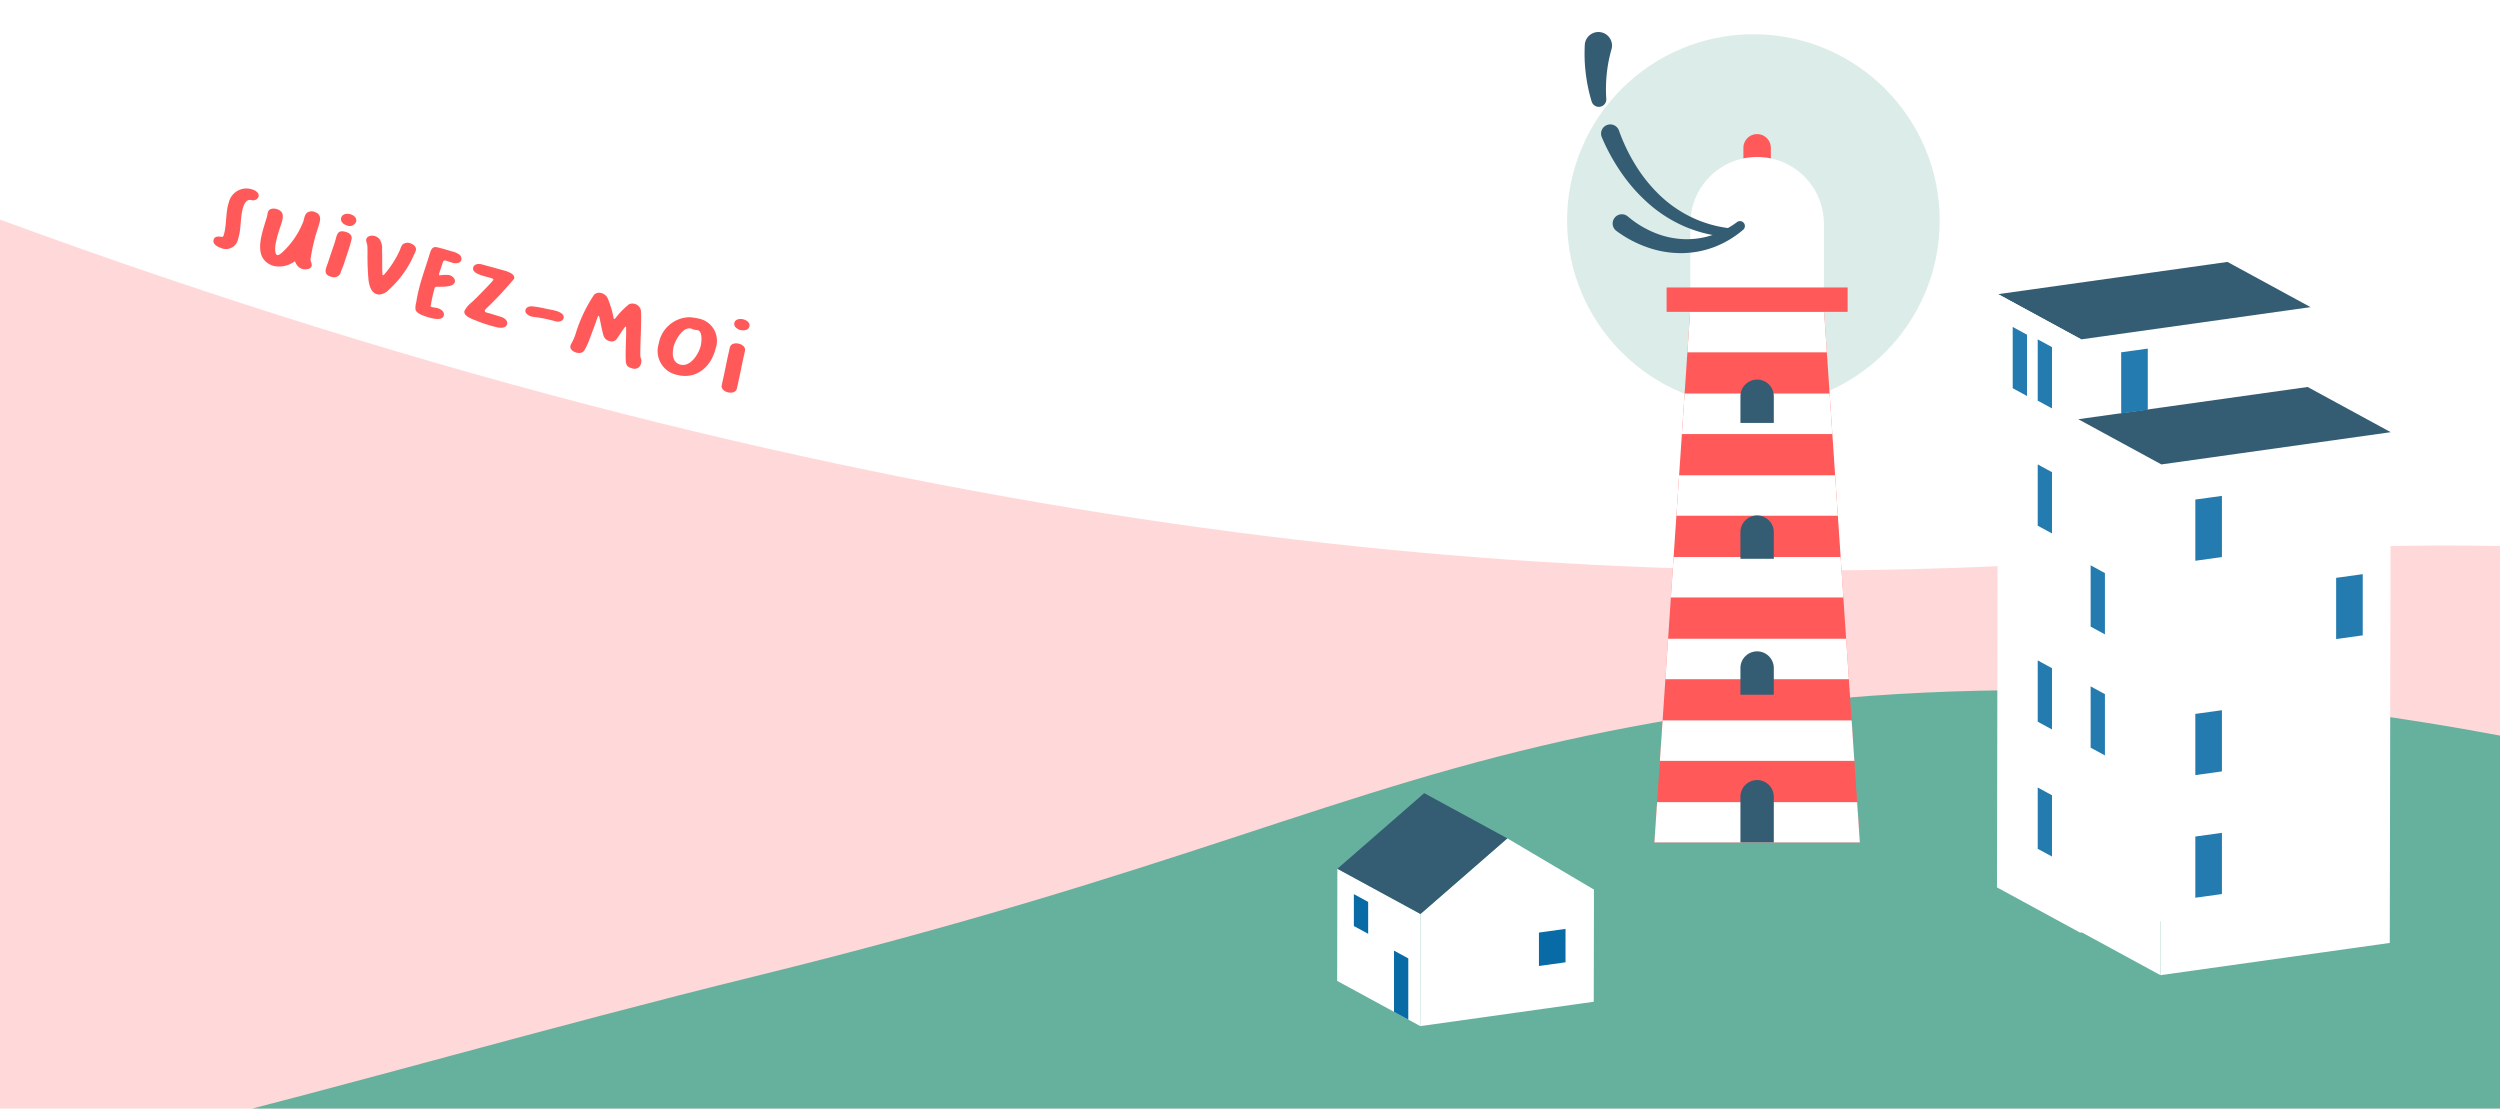 <svg id="ce9b2864-628a-4190-8836-2ceb4fae06cf" data-name="Fond" xmlns="http://www.w3.org/2000/svg" xmlns:xlink="http://www.w3.org/1999/xlink" width="263.99" height="117.055" viewBox="0 0 263.99 117.055"><defs><style>.\39 e03e798-7a80-4e9b-a896-238095b3e962{fill:none;}.\33 22843f2-a3b9-4214-9eaa-31fb3ecd0d27{fill:#daefdb;}.c869573c-caac-42dd-9f76-704a0fef9013{fill:#fff;}.\30 4ab9e6f-77d6-4d6f-8ae4-c1bc7d068c94{fill:#ffd9d9;}.\36 d2be5b4-5ba4-4ebd-8c82-8cabd49a4598{fill:#66b19e;}.\38 c7ac6c6-0b09-4ce3-b8e3-e5b12c00499b{fill:#ff5959;}.\38 699f1e4-542c-4a01-a4f4-d4b2d701bbed{fill:#dcede9;}.\38 379967d-5808-47da-a755-66537b19ca79{clip-path:url(#ddf3e86b-a40c-43a8-81d1-2b3d6b4b970d);}.\39 e4ddbdc-a4a6-4394-b1c1-d175ec9e4135{fill:#345d74;}.dac3af6d-49f6-4c35-a648-cace3acc4a97{isolation:isolate;}.\35 884d784-9bcd-4fcc-85bc-4dd2a9eb70c9{fill:#086ba5;}.\31 7b2fdab-2511-45cb-93a9-9090c807f9da{fill:#237baf;}</style><clipPath id="ddf3e86b-a40c-43a8-81d1-2b3d6b4b970d"><polygon class="9e03e798-7a80-4e9b-a896-238095b3e962" points="192.62 32.931 186.96 32.931 184.13 32.931 178.47 32.931 174.697 88.955 184.13 88.955 186.96 88.955 196.393 88.955 192.62 32.931"/></clipPath></defs><title>220608.bas-page-16</title><rect class="322843f2-a3b9-4214-9eaa-31fb3ecd0d27" x="-0.01" y="-617.455" width="264" height="734.51"/><path class="c869573c-caac-42dd-9f76-704a0fef9013" d="M264,57.655v59.4H-.01v-516.04c15.22.14,28.35,1.28,38.69,1.88,53.35,3.11,128.23-2.5,225.31-39.57v494.33Z"/><path class="04ab9e6f-77d6-4d6f-8ae4-c1bc7d068c94" d="M264,57.655v59.4H-.01v-93.87c92.88,34.14,164.88,39.33,216.63,36.31,12.26-.71,28.43-2.18,47.37-1.84Z"/><path class="6d2be5b4-5ba4-4ebd-8c82-8cabd49a4598" d="M264,77.676v41.342H18.893c17.272-4.233,39.09-10.583,60.785-15.915,45.114-11.085,61.07-19.755,88.07-25.454,22.944-4.83,54.991-7.747,96.238.027Z"/><polyline class="6d2be5b4-5ba4-4ebd-8c82-8cabd49a4598" points="263.99 113.625 254.65 117.055 263.99 113.625 264 113.625"/><path class="8c7ac6c6-0b09-4ce3-b8e3-e5b12c00499b" d="M26.716,20.032c.304.1.698.376.574.757a.589.589,0,0,1-.561.363c-.117.004-.209-.037-.323-.043-.389-.032-.611.421-.711.726-.358,1.093-.19,2.285-.548,3.378a1.307,1.307,0,0,1-1.896.936c-.342-.111-.834-.409-.691-.847.134-.409.571-.329.884-.289.101.012.139-.071.167-.156.349-1.064.187-2.37.551-3.482A1.912,1.912,0,0,1,26.716,20.032Z"/><path class="8c7ac6c6-0b09-4ce3-b8e3-e5b12c00499b" d="M28.885,28.082c-2.127-.677-1.355-3.036-.879-4.597.076-.238.152-.476.209-.721.027-.118.038-.251.074-.365.124-.392.608-.426.932-.323.868.276.678.94.465,1.608-.228.715-.847,2.397-.556,3.1.112.309.403.087.597-.062A8.724,8.724,0,0,0,32.025,23.4c.1-.314.153-.812.471-.984a.885.885,0,0,1,.699-.051c.896.286.59,1.05.384,1.698a18.941,18.941,0,0,0-.785,3.29c-.022.266.187.5.108.748-.119.372-.701.387-1.016.286-.591-.189-.681-.763-.767-.79A2.792,2.792,0,0,1,28.885,28.082Z"/><path class="8c7ac6c6-0b09-4ce3-b8e3-e5b12c00499b" d="M37.111,25.325c-.229.912-.515,1.672-.805,2.576-.133.398-.288.664-.369.994a.774.774,0,0,1-.922.344c-.486-.118-.735-.362-.596-.885a5.708,5.708,0,0,1,.19-.548c.243-.72.269-.838.521-1.555.136-.407.231-.65.336-1.058.157-.61.318-.895,1.005-.715C36.899,24.59,37.24,24.842,37.111,25.325Zm-1.083-2.321c.107-.417.577-.481.936-.392s.752.378.644.795a.726.726,0,0,1-.952.407C36.3,23.715,35.92,23.42,36.028,23.004Z"/><path class="8c7ac6c6-0b09-4ce3-b8e3-e5b12c00499b" d="M40.547,29.012a10.196,10.196,0,0,0,1.465-2.161c.096-.181.185-.373.262-.559a1.405,1.405,0,0,1,.252-.489.829.829,0,0,1,.788-.118c.326.099.708.392.593.774-.035.115-.095.212-.14.324-.098.221-.193.433-.3.651a10.725,10.725,0,0,1-2.433,3.187,1.544,1.544,0,0,1-.971.481.979.979,0,0,1-.289-.045c-.623-.188-.795-.971-.865-1.536a26.945,26.945,0,0,1-.098-2.903c-.004-.231-.007-.462-.023-.686s-.175-.461-.109-.681c.107-.355.577-.423.883-.33a1.081,1.081,0,0,1,.51.32,1.703,1.703,0,0,1,.27,1.116c.02.56.018,1.123.018,1.677.002.305.002.617.027.918.001.031.012.098.051.109C40.485,29.076,40.519,29.034,40.547,29.012Z"/><path class="8c7ac6c6-0b09-4ce3-b8e3-e5b12c00499b" d="M47.794,27.752c-.25-.072-.484-.161-.733-.234a.205.205,0,0,0-.279.138c-.075.186-.122.381-.187.57-.074.218-.16.442-.224.663-.022.077-.016.162.07.188a3.812,3.812,0,0,1,.999-.032c.317.092.689.388.58.762-.159.548-1.46.471-1.918.473a.237.237,0,0,0-.218.177,16.724,16.724,0,0,0-.377,1.69c-.021.108-.096.223.058.267.211.061.449.068.66.13.326.095.754.376.637.779-.17.585-1.193.309-1.596.191s-1.219-.355-1.378-.776a1.677,1.677,0,0,1,.053-.755,18.372,18.372,0,0,1,.488-2.179c.291-.998.636-1.971.936-2.966.143-.458.277-.846.804-.724.604.144.754.198,1.551.431a2.135,2.135,0,0,1,.768.327.559.559,0,0,1,.228.577C48.606,27.823,48.101,27.842,47.794,27.752Z"/><path class="8c7ac6c6-0b09-4ce3-b8e3-e5b12c00499b" d="M51.366,32.996c.607.17.958.289,1.533.461.325.102.756.379.643.783-.135.481-.817.394-1.173.294a15.381,15.381,0,0,1-2.029-.652c-.456-.19-1.449-.5-1.292-1.059a2.67,2.67,0,0,1,.773-.904c.249-.222,2.232-2.22,2.27-2.354.025-.087-.037-.125-.112-.156-.481-.208-2.22-.415-2.01-1.166.108-.385.594-.415.912-.326.732.205,1.322.36,2.034.561.376.105,1.54.359,1.373.956a38.449,38.449,0,0,1-3.022,3.224C51.16,32.804,51.154,32.937,51.366,32.996Z"/><path class="8c7ac6c6-0b09-4ce3-b8e3-e5b12c00499b" d="M58.637,33.924a14.724,14.724,0,0,0-2.35-.469,1.205,1.205,0,0,1-.186-.04c-.299-.081-.707-.336-.608-.703.076-.28.425-.383.679-.366a10.995,10.995,0,0,1,1.495.259c.334.07.663.117.991.206.338.091.979.327.851.8C59.413,33.968,58.937,34.005,58.637,33.924Z"/><path class="8c7ac6c6-0b09-4ce3-b8e3-e5b12c00499b" d="M67.681,32.807c.081,1.127-.074,3.206-.068,4.706.005.342.186.44.079.857a.696.696,0,0,1-.97.514c-.523-.135-.619-.366-.644-.827-.047-1.098.069-2.391.037-3.464-.007-.095-.062-.16-.133-.045-.333.41-.548.841-.903,1.297a.638.638,0,0,1-.734.162,1.061,1.061,0,0,1-.162-.053c-.455-.2-.492-.654-.598-1.085-.118-.464-.189-.947-.305-1.422-.018-.088-.108-.142-.141-.016-.096.213-.166.442-.243.66-.194.55-.392,1.036-.583,1.576a8.669,8.669,0,0,1-.504,1.151c-.118.218-.212.379-.474.436a1.019,1.019,0,0,1-.461-.016c-.329-.085-.735-.355-.635-.743a.81.81,0,0,1,.057-.14,6.496,6.496,0,0,0,.452-.989,15.812,15.812,0,0,1,1.984-4.242.787.787,0,0,1,.788-.169,1.006,1.006,0,0,1,.654.552,9.818,9.818,0,0,1,.615,2.061c.021.119.096.148.184.047a8.696,8.696,0,0,1,1.449-1.486.862.862,0,0,1,.561-.051A.902.902,0,0,1,67.681,32.807Z"/><path class="8c7ac6c6-0b09-4ce3-b8e3-e5b12c00499b" d="M69.563,36.281a3.361,3.361,0,0,1,3.241-2.784,6.256,6.256,0,0,1,.964.142,2.39,2.39,0,0,1,1.784,3.204c-.454,1.866-2.003,3.239-3.986,2.757A2.573,2.573,0,0,1,69.563,36.281Zm1.569.319c-.177.73-.154,1.692.73,1.907,1.05.256,1.919-1.118,2.132-1.993.094-.389.204-1.515-.311-1.641-.117-.028-.23-.024-.347-.054-.136-.032-.265-.095-.401-.128C72.109,34.491,71.293,35.941,71.132,36.601Z"/><path class="8c7ac6c6-0b09-4ce3-b8e3-e5b12c00499b" d="M78.005,36.286c.351.082.76.352.662.77-.398,1.703-.46,2.274-.857,3.978-.098.419-.584.48-.935.398s-.76-.352-.662-.77c.397-1.704.459-2.275.857-3.978C77.168,36.265,77.655,36.204,78.005,36.286Zm.201-1.432c-.341-.08-.76-.352-.664-.761s.59-.458.93-.378.762.342.666.751S78.547,34.934,78.207,34.855Z"/><circle class="8699f1e4-542c-4a01-a4f4-d4b2d701bbed" cx="185.152" cy="23.291" r="19.674"/><circle class="8699f1e4-542c-4a01-a4f4-d4b2d701bbed" cx="171.736" cy="27.528" r="2.696"/><rect class="8699f1e4-542c-4a01-a4f4-d4b2d701bbed" x="171.736" y="24.183" width="21.914" height="5.392"/><circle class="8699f1e4-542c-4a01-a4f4-d4b2d701bbed" cx="171.736" cy="26.879" r="2.696"/><circle class="8699f1e4-542c-4a01-a4f4-d4b2d701bbed" cx="176.165" cy="21.487" r="2.696"/><circle class="8699f1e4-542c-4a01-a4f4-d4b2d701bbed" cx="189.427" cy="26.879" r="2.696"/><circle class="8699f1e4-542c-4a01-a4f4-d4b2d701bbed" cx="193.239" cy="21.487" r="8.087"/><rect class="8699f1e4-542c-4a01-a4f4-d4b2d701bbed" x="176.165" y="18.791" width="14.995" height="5.392"/><circle class="8699f1e4-542c-4a01-a4f4-d4b2d701bbed" cx="180.581" cy="16.096" r="2.696"/><rect class="8699f1e4-542c-4a01-a4f4-d4b2d701bbed" x="180.581" y="13.4" width="12.955" height="5.392"/><circle class="8699f1e4-542c-4a01-a4f4-d4b2d701bbed" cx="191.16" cy="21.487" r="2.696"/><path class="8c7ac6c6-0b09-4ce3-b8e3-e5b12c00499b" d="M185.545,14.161a1.449,1.449,0,0,0-1.449,1.449v1.449h2.898V15.61A1.449,1.449,0,0,0,185.545,14.161Z"/><g class="8379967d-5808-47da-a755-66537b19ca79"><rect class="8c7ac6c6-0b09-4ce3-b8e3-e5b12c00499b" x="168.176" y="32.931" width="34.646" height="57.99"/><rect class="c869573c-caac-42dd-9f76-704a0fef9013" x="169.857" y="32.931" width="46.046" height="4.275"/><rect class="c869573c-caac-42dd-9f76-704a0fef9013" x="169.857" y="41.559" width="46.046" height="4.275"/><rect class="c869573c-caac-42dd-9f76-704a0fef9013" x="169.857" y="50.188" width="46.046" height="4.275"/><rect class="c869573c-caac-42dd-9f76-704a0fef9013" x="169.857" y="58.816" width="46.046" height="4.275"/><rect class="c869573c-caac-42dd-9f76-704a0fef9013" x="169.857" y="67.445" width="46.046" height="4.275"/><rect class="c869573c-caac-42dd-9f76-704a0fef9013" x="169.857" y="76.073" width="46.046" height="4.275"/><rect class="c869573c-caac-42dd-9f76-704a0fef9013" x="169.857" y="84.702" width="46.046" height="4.275"/><rect class="04ab9e6f-77d6-4d6f-8ae4-c1bc7d068c94" x="169.857" y="93.33" width="46.046" height="4.275"/><rect class="04ab9e6f-77d6-4d6f-8ae4-c1bc7d068c94" x="169.857" y="101.959" width="46.046" height="4.275"/><rect class="04ab9e6f-77d6-4d6f-8ae4-c1bc7d068c94" x="169.857" y="110.587" width="46.046" height="4.275"/></g><path class="c869573c-caac-42dd-9f76-704a0fef9013" d="M185.545,16.578a7.053,7.053,0,0,0-7.053,7.053v7.053h14.106V23.63A7.053,7.053,0,0,0,185.545,16.578Z"/><path class="c869573c-caac-42dd-9f76-704a0fef9013" d="M185.545,21.213a3.229,3.229,0,0,0-3.229,3.229v3.229h6.458V24.442A3.229,3.229,0,0,0,185.545,21.213Z"/><rect class="8c7ac6c6-0b09-4ce3-b8e3-e5b12c00499b" x="175.987" y="30.355" width="19.116" height="2.576"/><path class="9e4ddbdc-a4a6-4394-b1c1-d175ec9e4135" d="M185.545,82.37a1.763,1.763,0,0,0-1.763,1.763v4.823h3.525V84.133A1.763,1.763,0,0,0,185.545,82.37Z"/><path class="9e4ddbdc-a4a6-4394-b1c1-d175ec9e4135" d="M185.545,68.781a1.763,1.763,0,0,0-1.763,1.763v2.816h3.525v-2.816A1.763,1.763,0,0,0,185.545,68.781Z"/><path class="9e4ddbdc-a4a6-4394-b1c1-d175ec9e4135" d="M185.545,54.431a1.763,1.763,0,0,0-1.763,1.763V59.01h3.525V56.194A1.763,1.763,0,0,0,185.545,54.431Z"/><path class="9e4ddbdc-a4a6-4394-b1c1-d175ec9e4135" d="M185.545,40.081a1.763,1.763,0,0,0-1.763,1.763V44.66h3.525v-2.816A1.763,1.763,0,0,0,185.545,40.081Z"/><path class="9e4ddbdc-a4a6-4394-b1c1-d175ec9e4135" d="M184.08,24.257A10.479,10.479,0,0,1,181.032,26.08a9.943,9.943,0,0,1-3.543.65,10.621,10.621,0,0,1-3.57-.626,12.214,12.214,0,0,1-3.214-1.705l-.007-.005a.974.974,0,1,1,1.172-1.555c.017.013.036.028.052.042a10.384,10.384,0,0,0,2.618,1.62,9.018,9.018,0,0,0,2.995.737,8.562,8.562,0,0,0,3.082-.353,9.331,9.331,0,0,0,2.813-1.438l.001-.001a.52.52,0,0,1,.649.811Z"/><path class="9e4ddbdc-a4a6-4394-b1c1-d175ec9e4135" d="M182.317,25.005a13.807,13.807,0,0,1-4.276-1.024,14.296,14.296,0,0,1-3.772-2.326,17.592,17.592,0,0,1-2.975-3.287,20.933,20.933,0,0,1-2.15-3.876.973.973,0,0,1,1.79-.764c.007.017.015.037.021.055a19.109,19.109,0,0,0,1.75,3.649,16.024,16.024,0,0,0,2.527,3.151,12.982,12.982,0,0,0,3.298,2.314,12.744,12.744,0,0,0,3.887,1.177.468.468,0,0,1-.099.93Z"/><path class="9e4ddbdc-a4a6-4394-b1c1-d175ec9e4135" d="M168.069,10.715a17.602,17.602,0,0,1-.615-2.926c-.061-.5-.104-1.005-.12-1.514s-.012-1.021.013-1.536l.001-.016a1.44,1.44,0,0,1,2.876.142,1.514,1.514,0,0,1-.053.324c-.118.413-.221.835-.305,1.263s-.148.863-.195,1.302a15.7,15.7,0,0,0-.054,2.674l.001.008a.79.79,0,0,1-1.546.28Z"/><g class="dac3af6d-49f6-4c35-a648-cace3acc4a97"><polygon class="c869573c-caac-42dd-9f76-704a0fef9013" points="159.168 88.527 168.316 93.937 168.294 105.779 149.975 108.353 149.997 96.512 159.168 88.527"/><polygon class="c869573c-caac-42dd-9f76-704a0fef9013" points="149.975 108.353 141.199 103.579 141.221 91.737 149.997 96.512 149.975 108.353"/><polygon class="9e4ddbdc-a4a6-4394-b1c1-d175ec9e4135" points="149.997 96.512 141.221 91.737 150.391 83.752 159.168 88.527 149.997 96.512"/></g><polygon class="5884d784-9bcd-4fcc-85bc-4dd2a9eb70c9" points="148.71 107.673 147.202 106.853 147.202 100.382 148.71 101.203 148.71 107.673"/><polygon class="5884d784-9bcd-4fcc-85bc-4dd2a9eb70c9" points="144.472 98.606 142.963 97.786 142.963 94.417 144.472 95.238 144.472 98.606"/><polygon class="5884d784-9bcd-4fcc-85bc-4dd2a9eb70c9" points="162.506 98.475 165.314 98.086 165.314 101.615 162.506 102.005 162.506 98.475"/><polygon class="c869573c-caac-42dd-9f76-704a0fef9013" points="243.986 32.432 243.87 95.076 219.651 98.48 219.767 35.836 243.986 32.432"/><polygon class="9e4ddbdc-a4a6-4394-b1c1-d175ec9e4135" points="219.767 35.836 210.991 31.061 235.21 27.658 243.986 32.432 219.767 35.836"/><polygon class="c869573c-caac-42dd-9f76-704a0fef9013" points="252.451 45.637 252.351 99.569 228.132 102.973 228.232 49.041 252.451 45.637"/><polygon class="c869573c-caac-42dd-9f76-704a0fef9013" points="228.232 49.041 219.751 44.427 219.767 35.836 210.991 31.061 210.874 93.705 219.651 98.48 219.651 98.359 228.132 102.973 228.232 49.041"/><polygon class="9e4ddbdc-a4a6-4394-b1c1-d175ec9e4135" points="228.232 49.041 219.456 44.267 243.674 40.863 252.451 45.637 228.232 49.041"/><polygon class="17b2fdab-2511-45cb-93a9-9090c807f9da" points="214.043 41.815 212.534 40.994 212.534 34.524 214.043 35.344 214.043 41.815"/><polygon class="17b2fdab-2511-45cb-93a9-9090c807f9da" points="216.682 43.127 215.174 42.306 215.174 35.836 216.682 36.656 216.682 43.127"/><polygon class="17b2fdab-2511-45cb-93a9-9090c807f9da" points="222.271 66.987 220.763 66.167 220.763 59.696 222.271 60.517 222.271 66.987"/><polygon class="17b2fdab-2511-45cb-93a9-9090c807f9da" points="222.271 79.77 220.763 78.95 220.763 72.479 222.271 73.3 222.271 79.77"/><polygon class="17b2fdab-2511-45cb-93a9-9090c807f9da" points="216.682 90.447 215.174 89.627 215.174 83.157 216.682 83.977 216.682 90.447"/><polygon class="17b2fdab-2511-45cb-93a9-9090c807f9da" points="216.682 56.332 215.174 55.511 215.174 49.041 216.682 49.861 216.682 56.332"/><polygon class="17b2fdab-2511-45cb-93a9-9090c807f9da" points="216.682 77.028 215.174 76.208 215.174 69.737 216.682 70.558 216.682 77.028"/><polygon class="17b2fdab-2511-45cb-93a9-9090c807f9da" points="231.818 52.75 234.626 52.361 234.626 58.823 231.818 59.213 231.818 52.75"/><polygon class="17b2fdab-2511-45cb-93a9-9090c807f9da" points="223.989 37.2 226.797 36.81 226.797 43.273 223.989 43.662 223.989 37.2"/><polygon class="17b2fdab-2511-45cb-93a9-9090c807f9da" points="231.818 75.385 234.626 74.996 234.626 81.458 231.818 81.848 231.818 75.385"/><polygon class="17b2fdab-2511-45cb-93a9-9090c807f9da" points="246.687 61.018 249.495 60.628 249.495 67.091 246.687 67.48 246.687 61.018"/><polygon class="17b2fdab-2511-45cb-93a9-9090c807f9da" points="231.818 88.334 234.626 87.944 234.626 94.407 231.818 94.796 231.818 88.334"/></svg>
